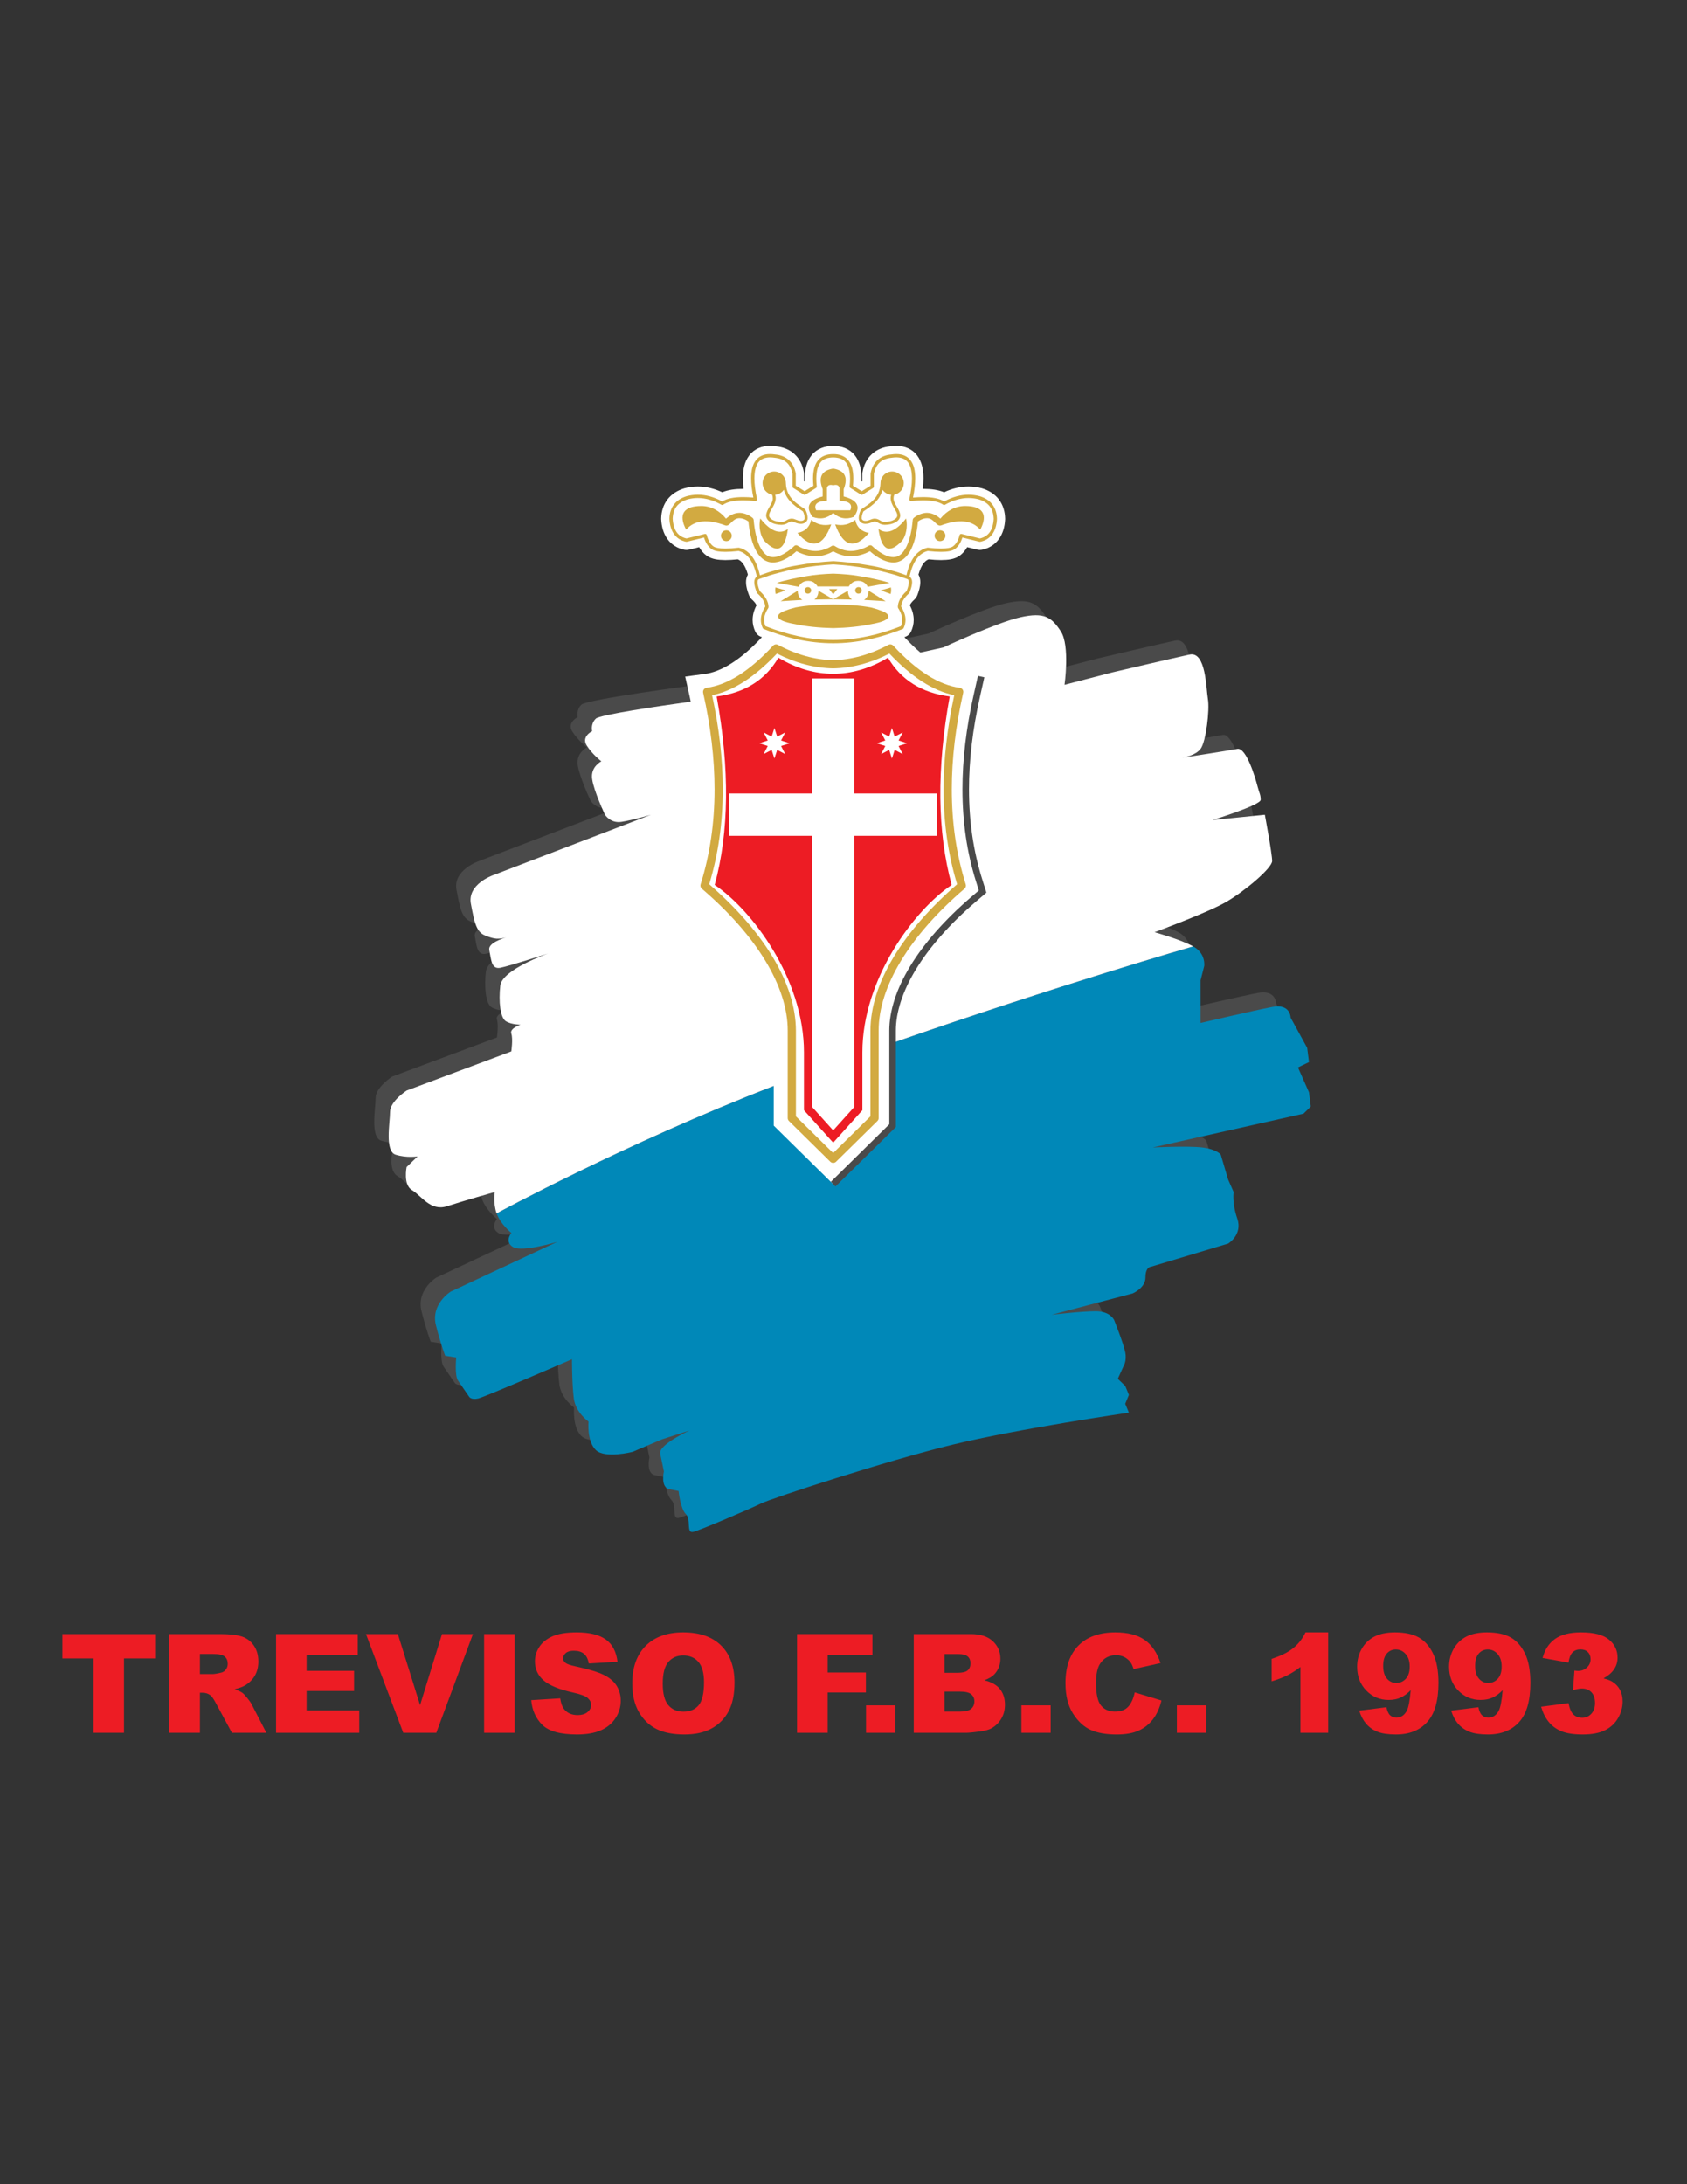 <?xml version="1.0" encoding="iso-8859-1"?>
<!-- Generator: Adobe Illustrator 24.0.1, SVG Export Plug-In . SVG Version: 6.00 Build 0)  -->
<svg version="1.1" id="Layer_1" xmlns="http://www.w3.org/2000/svg" xmlns:xlink="http://www.w3.org/1999/xlink" x="0px" y="0px"
	 viewBox="0 0 612 792" style="enable-background:new 0 0 612 792;" xml:space="preserve">
<rect x="0" y="0" width="612" height="792" fill="#333333" stroke="none"/>
<path style="fill:#ED1C24;" d="M22.639,592.523h33.624v8.84H44.982v26.958H33.92v-26.958H22.639V592.523z"/>
<path style="fill:#ED1C24;" d="M61.416,628.32v-35.798h18.436c3.418,0,6.031,0.293,7.838,0.88c1.807,0.586,3.264,1.672,4.371,3.26
	c1.107,1.586,1.66,3.519,1.66,5.799c0,1.986-0.423,3.699-1.27,5.141c-0.847,1.439-2.012,2.608-3.494,3.504
	c-0.944,0.569-2.24,1.042-3.885,1.416c1.318,0.44,2.278,0.881,2.88,1.32c0.407,0.293,0.997,0.921,1.769,1.882
	c0.773,0.962,1.289,1.703,1.549,2.224l5.357,10.373H84.129l-5.913-10.939c-0.748-1.416-1.416-2.336-2.002-2.759
	c-0.798-0.554-1.701-0.831-2.71-0.831h-0.977v14.529H61.416z M72.526,607.027h4.664c0.505,0,1.481-0.163,2.93-0.488
	c0.732-0.147,1.331-0.521,1.795-1.123c0.464-0.603,0.696-1.294,0.696-2.076c0-1.155-0.366-2.043-1.099-2.661
	c-0.733-0.619-2.108-0.928-4.127-0.928h-4.859V607.027z"/>
<path style="fill:#ED1C24;" d="M100.144,592.523h29.644v7.643H111.23v5.69h17.215v7.301H111.23v7.058h19.095v8.106h-30.181V592.523z
	"/>
<path style="fill:#ED1C24;" d="M132.767,592.523h11.564l8.057,25.762l7.954-25.762h11.227l-13.291,35.798h-11.99L132.767,592.523z"
	/>
<path style="fill:#ED1C24;" d="M175.622,592.523h11.086v35.798h-11.086V592.523z"/>
<path style="fill:#ED1C24;" d="M192.715,616.477l10.524-0.659c0.228,1.709,0.692,3.012,1.392,3.907
	c1.14,1.448,2.768,2.173,4.884,2.173c1.579,0,2.796-0.37,3.65-1.11c0.855-0.741,1.282-1.601,1.282-2.577
	c0-0.928-0.407-1.758-1.221-2.49c-0.814-0.732-2.702-1.425-5.665-2.076c-4.851-1.09-8.31-2.539-10.378-4.346
	c-2.083-1.808-3.126-4.111-3.126-6.911c0-1.839,0.533-3.576,1.6-5.214c1.066-1.635,2.669-2.921,4.81-3.858
	c2.141-0.935,5.075-1.403,8.803-1.403c4.574,0,8.062,0.852,10.463,2.553c2.401,1.701,3.83,4.407,4.286,8.118l-10.427,0.61
	c-0.277-1.611-0.859-2.783-1.746-3.516c-0.887-0.732-2.112-1.1-3.675-1.1c-1.286,0-2.254,0.273-2.906,0.819
	c-0.651,0.545-0.977,1.208-0.977,1.989c0,0.569,0.268,1.083,0.806,1.538c0.521,0.473,1.758,0.912,3.712,1.319
	c4.835,1.041,8.298,2.096,10.39,3.162c2.092,1.067,3.614,2.389,4.566,3.968c0.953,1.579,1.429,3.346,1.429,5.299
	c0,2.295-0.635,4.411-1.905,6.349c-1.27,1.938-3.044,3.406-5.323,4.408c-2.279,1-5.152,1.501-8.62,1.501
	c-6.088,0-10.305-1.172-12.649-3.516C194.351,623.07,193.024,620.092,192.715,616.477z"/>
<path style="fill:#ED1C24;" d="M229.368,610.446c0-5.845,1.628-10.394,4.884-13.65c3.255-3.256,7.79-4.884,13.601-4.884
	c5.958,0,10.549,1.599,13.772,4.799c3.223,3.198,4.835,7.68,4.835,13.442c0,4.184-0.704,7.615-2.112,10.293
	c-1.408,2.678-3.443,4.761-6.104,6.251c-2.662,1.488-5.979,2.233-9.951,2.233c-4.037,0-7.378-0.643-10.024-1.929
	c-2.646-1.286-4.79-3.321-6.434-6.104C230.189,618.113,229.368,614.63,229.368,610.446z M240.429,610.495
	c0,3.614,0.671,6.21,2.015,7.789c1.343,1.579,3.171,2.369,5.482,2.369c2.376,0,4.216-0.773,5.518-2.32
	c1.302-1.546,1.954-4.322,1.954-8.326c0-3.37-0.68-5.832-2.039-7.387c-1.359-1.555-3.203-2.332-5.531-2.332
	c-2.23,0-4.021,0.789-5.372,2.368C241.104,604.235,240.429,606.849,240.429,610.495z"/>
<path style="fill:#ED1C24;" d="M289.145,592.523h27.349v7.692h-16.238v6.251h13.87v7.228h-13.87v14.627h-11.11V592.523z"/>
<path style="fill:#ED1C24;" d="M314.174,618.357h10.622v9.963h-10.622V618.357z"/>
<path style="fill:#ED1C24;" d="M331.486,592.523h20.707c3.451,0,6.102,0.854,7.947,2.564c1.85,1.709,2.772,3.825,2.772,6.349
	c0,2.116-0.659,3.932-1.978,5.445c-0.879,1.01-2.165,1.807-3.858,2.393c2.572,0.618,4.464,1.681,5.678,3.186
	c1.212,1.507,1.818,3.399,1.818,5.678c0,1.856-0.431,3.524-1.294,5.006c-0.862,1.481-2.043,2.653-3.541,3.517
	c-0.928,0.537-2.327,0.928-4.199,1.172c-2.491,0.326-4.144,0.488-4.957,0.488h-19.096V592.523z M342.645,606.563h4.811
	c1.725,0,2.927-0.297,3.602-0.892c0.677-0.593,1.014-1.452,1.014-2.576c0-1.041-0.337-1.855-1.014-2.441
	c-0.675-0.586-1.852-0.879-3.528-0.879h-4.884V606.563z M342.645,620.629h5.641c1.905,0,3.248-0.338,4.029-1.013
	c0.781-0.676,1.172-1.584,1.172-2.724c0-1.059-0.386-1.908-1.16-2.551c-0.772-0.644-2.128-0.966-4.065-0.966h-5.616V620.629z"/>
<path style="fill:#ED1C24;" d="M370.531,618.357h10.623v9.963h-10.623V618.357z"/>
<path style="fill:#ED1C24;" d="M411.652,613.669l9.694,2.931c-0.651,2.719-1.677,4.989-3.076,6.813
	c-1.4,1.823-3.139,3.199-5.213,4.127c-2.077,0.928-4.718,1.392-7.925,1.392c-3.891,0-7.068-0.565-9.536-1.696
	c-2.465-1.13-4.594-3.118-6.385-5.965c-1.791-2.848-2.685-6.492-2.685-10.933c0-5.922,1.575-10.474,4.724-13.653
	c3.151-3.181,7.607-4.771,13.37-4.771c4.51,0,8.054,0.912,10.635,2.735c2.579,1.823,4.497,4.623,5.75,8.399l-9.768,2.174
	c-0.342-1.091-0.699-1.889-1.074-2.394c-0.618-0.847-1.375-1.497-2.271-1.953c-0.895-0.456-1.896-0.684-3.004-0.684
	c-2.507,0-4.428,1.008-5.763,3.024c-1.009,1.496-1.514,3.845-1.514,7.048c0,3.969,0.602,6.689,1.807,8.159
	c1.205,1.471,2.897,2.207,5.079,2.207c2.116,0,3.715-0.595,4.799-1.783C410.378,617.658,411.164,615.933,411.652,613.669z"/>
<path style="fill:#ED1C24;" d="M426.938,618.357h10.622v9.963h-10.622V618.357z"/>
<path style="fill:#ED1C24;" d="M481.832,591.912v36.408h-10.061v-23.856c-1.628,1.237-3.203,2.238-4.726,3.003
	c-1.523,0.766-3.431,1.498-5.726,2.198v-8.156c3.386-1.091,6.016-2.401,7.888-3.932c1.872-1.53,3.337-3.418,4.394-5.665H481.832z"/>
<path style="fill:#ED1C24;" d="M493.089,620.287l9.89-1.246c0.261,1.384,0.7,2.361,1.318,2.931c0.619,0.569,1.376,0.855,2.272,0.855
	c1.595,0,2.841-0.806,3.735-2.417c0.651-1.188,1.14-3.704,1.466-7.546c-1.188,1.221-2.409,2.116-3.663,2.687
	c-1.254,0.569-2.702,0.854-4.347,0.854c-3.207,0-5.914-1.14-8.118-3.419c-2.207-2.278-3.31-5.16-3.31-8.644
	c0-2.377,0.562-4.542,1.685-6.496c1.124-1.953,2.67-3.43,4.64-4.433c1.97-1,4.444-1.501,7.424-1.501
	c3.581,0,6.454,0.615,8.619,1.843c2.165,1.231,3.896,3.185,5.189,5.861c1.296,2.679,1.942,6.215,1.942,10.61
	c0,6.463-1.359,11.196-4.078,14.198c-2.719,3.005-6.487,4.506-11.306,4.506c-2.85,0-5.096-0.329-6.74-0.989
	c-1.644-0.658-3.012-1.623-4.102-2.893C494.514,623.778,493.675,622.191,493.089,620.287z M511.403,604.317
	c0-1.938-0.488-3.455-1.466-4.555c-0.977-1.098-2.165-1.648-3.565-1.648c-1.319,0-2.414,0.497-3.285,1.49
	c-0.871,0.993-1.306,2.482-1.306,4.469c0,2.002,0.452,3.532,1.354,4.59c0.904,1.059,2.031,1.588,3.383,1.588
	c1.399,0,2.564-0.513,3.491-1.539C510.939,607.687,511.403,606.222,511.403,604.317z"/>
<path style="fill:#ED1C24;" d="M526.445,620.287l9.889-1.246c0.261,1.384,0.7,2.361,1.319,2.931
	c0.618,0.569,1.375,0.855,2.271,0.855c1.596,0,2.841-0.806,3.736-2.417c0.651-1.188,1.14-3.704,1.465-7.546
	c-1.189,1.221-2.409,2.116-3.663,2.687c-1.253,0.569-2.702,0.854-4.346,0.854c-3.207,0-5.914-1.14-8.119-3.419
	c-2.207-2.278-3.31-5.16-3.31-8.644c0-2.377,0.563-4.542,1.685-6.496c1.123-1.953,2.67-3.43,4.64-4.433
	c1.97-1,4.444-1.501,7.423-1.501c3.581,0,6.455,0.615,8.62,1.843c2.165,1.231,3.896,3.185,5.188,5.861
	c1.295,2.679,1.941,6.215,1.941,10.61c0,6.463-1.359,11.196-4.078,14.198c-2.719,3.005-6.487,4.506-11.306,4.506
	c-2.849,0-5.096-0.329-6.739-0.989c-1.644-0.658-3.012-1.623-4.102-2.893C527.869,623.778,527.031,622.191,526.445,620.287z
	 M544.759,604.317c0-1.938-0.488-3.455-1.465-4.555c-0.977-1.098-2.165-1.648-3.565-1.648c-1.318,0-2.414,0.497-3.285,1.49
	c-0.87,0.993-1.306,2.482-1.306,4.469c0,2.002,0.452,3.532,1.354,4.59c0.905,1.059,2.032,1.588,3.383,1.588
	c1.4,0,2.565-0.513,3.492-1.539C544.295,607.687,544.759,606.222,544.759,604.317z"/>
<path style="fill:#ED1C24;" d="M569.007,602.876l-9.401-1.685c0.781-2.995,2.282-5.291,4.506-6.886
	c2.221-1.596,5.367-2.394,9.438-2.394c4.672,0,8.05,0.871,10.134,2.613c2.083,1.741,3.125,3.931,3.125,6.568
	c0,1.547-0.423,2.946-1.269,4.2c-0.847,1.253-2.124,2.353-3.834,3.296c1.384,0.342,2.442,0.741,3.175,1.197
	c1.188,0.732,2.111,1.696,2.771,2.894c0.658,1.195,0.988,2.625,0.988,4.285c0,2.084-0.545,4.083-1.636,5.994
	c-1.091,1.914-2.661,3.388-4.713,4.421c-2.051,1.032-4.745,1.55-8.082,1.55c-3.256,0-5.825-0.382-7.704-1.148
	c-1.881-0.765-3.428-1.884-4.64-3.358c-1.214-1.472-2.145-3.324-2.796-5.555l9.938-1.318c0.391,2.003,0.996,3.391,1.818,4.164
	c0.822,0.773,1.868,1.159,3.139,1.159c1.335,0,2.445-0.488,3.333-1.465c0.887-0.977,1.331-2.279,1.331-3.907
	c0-1.66-0.429-2.946-1.282-3.858c-0.856-0.911-2.015-1.367-3.479-1.367c-0.782,0-1.856,0.195-3.224,0.586l0.513-7.105
	c0.554,0.081,0.985,0.122,1.294,0.122c1.303,0,2.389-0.415,3.26-1.245c0.871-0.83,1.307-1.816,1.307-2.955
	c0-1.091-0.325-1.962-0.977-2.612c-0.651-0.651-1.547-0.978-2.686-0.978c-1.173,0-2.125,0.354-2.857,1.064
	C569.764,599.86,569.267,601.102,569.007,602.876z"/>
<path style="fill:#4A4A4A;" d="M252.243,248.418c0,0-39.313,5.155-41.326,7.091c-1.986,1.935-1.333,4.519-1.333,4.519
	s-4.004,1.936-2,5.172c2,3.209,5.347,5.813,5.347,5.813s-3.999,1.921-3.347,6.43c0.686,4.539,4.69,12.917,4.69,12.917
	s1.97,3.222,5.982,2.576c4.008-0.646,10.686-2.576,10.686-2.576l-57.35,21.933c0,0-9.324,3.228-7.994,10.322
	c1.334,7.117,1.991,10.33,5.334,11.622c3.321,1.294,4.652,1.294,7.338,0.649c2.656-0.649-6.678,1.29-6.025,4.52
	c0.674,3.229,0.674,7.087,4.025,6.434c3.33-0.646,17.32-5.151,17.32-5.151s-16.659,5.805-17.32,11.613
	c-0.687,5.808,0,11.613,2,12.908c2.008,1.29,5.321,1.29,5.321,1.29s-3.991,1.3-3.313,3.213c0.648,1.942,0,6.475,0,6.475
	l-38.02,14.191c0,0-5.992,3.88-5.992,7.742c0,3.861-2.007,14.201,2,15.476c3.992,1.28,7.982,0.658,7.982,0.658l-3.991,3.861
	c0,0-1.335,6.455,2.013,8.399c3.312,1.919,6.647,7.743,12.671,5.782c5.991-1.919,17.311-5.151,17.311-5.151
	s-0.661,3.864,0.662,7.735c1.355,3.888,5.363,7.128,5.363,7.128s-2.682,3.194,0.648,5.149c3.326,1.929,15.994-1.955,15.994-1.955
	l-38.669,18.082c0,0-7.333,4.527-5.317,12.266c1.987,7.738,3.326,10.963,3.326,10.963l3.983,0.638c0,0-0.656,6.464,0.69,8.399
	c1.33,1.933,3.999,5.814,3.999,5.814s0.666,1.284,3.326,0.633c2.673-0.633,34-14.185,34-14.185s0,9.031,0.665,14.185
	c0.657,5.176,5.338,8.378,5.338,8.378s-0.678,7.107,2.656,10.339c3.356,3.21,13.347,0.652,13.347,0.652l10.663-4.517l9.982-3.238
	c0,0-11.334,5.166-10.646,8.391c0.664,3.239,1.326,6.462,1.326,6.462s-1.326,5.783,1.991,6.439c3.342,0.661,3.342,0.661,3.342,0.661
	s0.656,6.427,2.661,8.37c2.008,1.947,0,7.095,2.674,6.471c2.682-0.656,20.667-8.414,24.653-10.35
	c4.026-1.92,45.393-15.462,69.369-21.277c24.015-5.824,64-11.605,64-11.605l-1.321-3.236l1.321-3.22l-1.321-3.234l-2.669-2.589
	l1.995-4.503c0,0,1.313-1.943,0.674-5.18c-0.674-3.202-4.008-11.593-4.008-11.593s-1.321-3.248-6.665-3.248
	c-5.342,0-16.002,1.296-16.002,1.296l29.327-7.727c0,0,4.669-1.938,4.669-5.815c0-3.871,2.021-3.871,2.021-3.871l27.988-8.386
	c0,0,5.342-3.225,3.339-9.052c-2.022-5.807-1.34-9.671-1.34-9.671l-1.999-4.511l-2.67-9.039c0,0-1.335-1.935-6.66-2.578
	c-5.364-0.633-17.998,0-17.998,0l54.658-12.266l2.652-2.56l-0.644-5.178l-4.024-9.036l4.024-1.936l-0.683-5.149l-5.99-10.972
	c0,0,0-5.171-6.673-3.871c-6.647,1.273-25.984,5.79-25.984,5.79V350.35l1.326-5.158c0,0,0.657-4.504-3.999-7.09
	c-4.652-2.571-13.994-5.157-13.994-5.157s19.315-7.089,25.979-10.965c6.668-3.88,16.672-12.278,16.672-14.863
	c0-2.559-2.683-16.757-2.683-16.757l-15.31,0.636c0,0,14.664-1.297,14.664-3.224c0-1.935-1.34-5.149-1.983-7.736
	c-0.674-2.594-4.024-14.192-7.342-13.552c-3.339,0.646-20.015,3.221-20.015,3.221s4.677-0.645,6.685-3.221
	c1.983-2.592,3.318-14.212,2.648-18.066c-0.665-3.876-0.665-17.42-6.656-16.128c-6.012,1.286-28.013,6.457-28.013,6.457
	l-17.334,4.501c0,0,2.004-14.204-1.31-19.365c-3.351-5.16-6.007-7.093-14.656-5.16c-8.67,1.937-28.016,10.977-28.016,10.977
	L252.243,248.418z"/>
<path style="fill:#0088B8;" d="M345.532,523.851c-23.993,5.818-65.374,19.36-69.378,21.288c-3.995,1.943-22.006,9.67-24.662,10.334
	c-2.677,0.64-0.668-4.519-2.677-6.455c-1.999-1.936-2.644-8.369-2.644-8.369s0,0-3.343-0.66c-3.326-0.666-1.987-6.446-1.987-6.446
	s-0.69-3.248-1.338-6.464c-0.683-3.228,10.66-8.393,10.66-8.393l-10.012,3.229l-10.647,4.528c0,0-10.016,2.563-13.349-0.652
	c-3.331-3.222-2.652-10.317-2.652-10.317s-4.677-3.239-5.342-8.388c-0.666-5.171-0.666-14.218-0.666-14.218
	s-31.317,13.565-33.982,14.218c-2.683,0.628-3.347-0.652-3.347-0.652s-2.657-3.883-4.004-5.821
	c-1.322-1.925-0.657-8.384-0.657-8.384l-4-0.632c0,0-1.348-3.23-3.351-10.99c-2-7.718,5.338-12.254,5.338-12.254l38.669-18.061
	c0,0-12.664,3.863-15.998,1.928c-3.322-1.928-0.665-5.159-0.665-5.159s-3.999-3.207-5.334-7.086c0,0,54.834-29.792,114.6-51.499
	c74.223-26.995,138.099-45.31,138.099-45.31c4.665,2.582,3.995,7.103,3.995,7.103l-1.316,5.168v15.49c0,0,19.306-4.521,25.97-5.799
	c6.69-1.304,6.69,3.872,6.69,3.872l6.003,10.953l0.665,5.167l-4.007,1.933l4.007,9.036l0.647,5.157l-2.659,2.583l-54.681,12.254
	c0,0,12.693-0.639,18.011,0c5.317,0.656,6.673,2.601,6.673,2.601l2.669,9.022l2,4.527c0,0-0.665,3.871,1.335,9.67
	c1.99,5.809-3.335,9.03-3.335,9.03l-28.017,8.398c0,0-1.969,0-1.969,3.863c0,3.885-4.678,5.824-4.678,5.824l-29.335,7.718
	c0,0,10.655-1.279,16.01-1.279c5.305,0,6.652,3.219,6.652,3.219s3.351,8.391,4.007,11.627c0.657,3.231-0.656,5.166-0.656,5.166
	l-2.034,4.495l2.691,2.588l1.335,3.235l-1.335,3.241l1.335,3.207C409.532,512.233,369.529,518.035,345.532,523.851"/>
<path style="fill:#FFFFFF;" d="M458.856,295.434l-19.005,1.915c0,0,17.491-5.395,17.491-7.332c0-1.926-0.485-2.329-1.151-4.92
	c-0.657-2.58-4.004-14.193-7.329-13.552c-3.172,0.626-18.417,2.974-19.896,3.201c-0.074,0.013-0.127,0.02-0.127,0.02
	s0.052-0.008,0.127-0.02c0.732-0.115,4.757-0.849,6.573-3.201c1.986-2.591,3.337-14.184,2.659-18.067
	c-0.673-3.866-0.673-17.419-6.66-16.122c-6.011,1.29-28.005,6.452-28.005,6.452l-17.346,4.501c0,0,2.004-14.181-1.32-19.329
	c-3.339-5.159-6.005-7.114-14.686-5.159c-8.647,1.922-27.97,10.953-27.97,10.953l-8.33,1.838c-1.87-1.592-3.803-3.445-5.79-5.58
	c0.162-0.063,0.325-0.119,0.486-0.183c0.839-0.335,1.537-0.985,1.92-1.809c0.615-1.296,0.978-2.757,0.977-4.262
	c0-1.844-0.527-3.628-1.42-5.308c0.236-0.521,0.744-1.28,1.713-2.122l0.471-0.528l0.157-0.223l0.326-0.606
	c0.669-1.707,1.13-3.227,1.147-4.874c0-0.011,0-0.06,0-0.084c0.007-0.883-0.199-1.836-0.671-2.693
	c0.497-1.79,1.118-3.087,1.75-3.943c0.659-0.879,1.25-1.321,1.924-1.577c1.675,0.174,3.165,0.264,4.507,0.264
	c2.594-0.04,4.759-0.221,6.764-1.578c1.185-0.866,2.067-1.941,2.723-3.105l3.762,0.924l0.657,0.084l0.264,0.005l0.634-0.056
	c2.514-0.48,4.745-1.874,6.186-3.89c1.453-2.009,2.152-4.489,2.275-7.187l0.002-0.194c-0.044-2.577-0.777-5.015-2.265-6.963
	c-1.48-1.953-3.634-3.306-6.102-4.044l-0.093-0.028c-1.586-0.423-3.202-0.637-4.83-0.637c-2.958-0.002-5.945,0.709-8.857,2.083
	c-2.189-0.904-4.709-1.216-7.594-1.226c-0.05,0-0.101,0-0.15,0c0.165-1.351,0.251-2.625,0.254-3.832
	c-0.01-3.155-0.567-6.01-2.303-8.317c-1.765-2.367-4.651-3.493-7.5-3.458c-0.009,0-0.035-0.001-0.088,0
	c-0.687,0.005-1.394,0.06-2.116,0.165c-2.528,0.218-4.887,1.142-6.681,2.79c-1.829,1.665-2.98,3.988-3.419,6.574l-0.031,0.249
	l-0.01,0.108l-0.011,0.256v2.662l-0.235,0.148l-0.092-0.057c0.013-0.346,0.02-0.686,0.02-1.02c-0.005-3.286-0.626-6.246-2.517-8.556
	c-1.915-2.346-4.853-3.322-7.712-3.3c-0.055-0.001-0.087,0-0.097,0c-2.866-0.027-5.814,0.945-7.737,3.3
	c-1.885,2.313-2.511,5.268-2.517,8.554c0,0.336,0.008,0.676,0.021,1.021l-0.089,0.055l-0.236-0.146v-2.662l-0.015-0.288l-0.01-0.108
	l-0.029-0.214c-0.435-2.588-1.586-4.914-3.425-6.581c-1.802-1.647-4.169-2.568-6.711-2.788c-0.717-0.106-1.434-0.16-2.133-0.16v0
	c-0.014,0-0.028,0-0.044,0c-2.847-0.037-5.731,1.091-7.497,3.466c-1.729,2.298-2.286,5.152-2.294,8.305
	c0,1.208,0.086,2.482,0.251,3.833c-0.047,0-0.095,0-0.143,0c-2.889,0.012-5.411,0.324-7.6,1.228c-2.915-1.374-5.9-2.085-8.854-2.083
	c-1.629,0-3.241,0.212-4.806,0.63l-0.093,0.027c-2.478,0.742-4.633,2.092-6.119,4.038c-1.493,1.938-2.229,4.367-2.275,6.925
	l0.002,0.198c0.124,2.719,0.82,5.209,2.273,7.226c1.441,2.023,3.677,3.42,6.192,3.9l0.633,0.056l0.261-0.005l0.658-0.084
	l3.763-0.924c0.652,1.161,1.524,2.229,2.691,3.083c2.037,1.374,4.196,1.559,6.783,1.6c1.351-0.002,2.842-0.089,4.52-0.264
	c0.674,0.255,1.266,0.698,1.926,1.579c0.631,0.853,1.253,2.153,1.75,3.946c-0.473,0.856-0.684,1.808-0.674,2.687
	c0.002,0-0.002,0.066,0.004,0.205c0.039,1.601,0.493,3.088,1.143,4.753l0.34,0.622l0.157,0.224l0.458,0.508
	c0.968,0.843,1.477,1.604,1.712,2.124c-0.891,1.681-1.422,3.464-1.422,5.309c-0.003,1.504,0.365,2.963,0.985,4.275
	c0.372,0.791,1.071,1.469,1.911,1.795c0.162,0.064,0.325,0.12,0.487,0.183c-7.998,8.596-15.124,12.639-20.76,13.346l-7.084,0.952
	l1.567,6.975c0.159,0.708,0.298,1.407,0.448,2.11c-11.371,1.578-32.961,4.736-34.435,6.165c-2.008,1.936-1.326,4.531-1.326,4.531
	s-3.996,1.933-2.005,5.154c2.005,3.223,5.338,5.794,5.338,5.794s-4.016,1.947-3.333,6.46c0.661,4.513,4.659,12.916,4.659,12.916
	s2.005,3.221,5.996,2.563c4.02-0.623,10.676-2.563,10.676-2.563l-57.327,21.94c0,0-9.338,3.223-8.004,10.326
	c1.335,7.102,1.996,10.321,5.348,11.599c3.321,1.307,4.665,1.307,7.321,0.647c0.057-0.014,0.102-0.025,0.148-0.036
	c0.397-0.113,0.471-0.118,0,0c-1.384,0.393-6.646,2.098-6.143,4.55c0.669,3.235,0.669,7.098,3.995,6.459
	c3.338-0.651,17.337-5.172,17.337-5.172s-16.671,5.81-17.337,11.63c-0.656,5.813,0,11.621,2,12.901
	c1.999,1.278,5.343,1.278,5.343,1.278s-4.004,1.3-3.343,3.227c0.665,1.942,0,6.458,0,6.458l-37.982,14.2
	c0,0-6.012,3.875-6.012,7.754c0,3.852-1.996,14.189,1.986,15.485c4.026,1.28,8.012,0.641,8.012,0.641l-3.986,3.853
	c0,0-1.348,6.477,1.986,8.4c3.361,1.952,6.652,7.741,12.66,5.814c5.999-1.952,17.336-5.158,17.336-5.158s-0.664,3.871,0.665,7.743
	c0,0,46.506-25.267,100.541-46.216v14.405l21.55,21.212l4.594-4.521l16.96-16.688v-30.013
	c61.093-21.234,109.054-34.986,109.054-34.986c-4.665-2.56-14.003-5.145-14.003-5.145s19.319-7.094,25.984-10.98
	c6.677-3.873,16.667-12.258,16.667-14.845C461.509,309.619,458.856,295.434,458.856,295.434z"/>
<path style="fill:#4A4A4A;" d="M301.416,428.524l4.595-4.522l16.604-16.339v-33.913h0.001c-0.001-0.025-0.001-0.043-0.001-0.052l0,0
	c0.003-7.116,2.539-15.083,7.599-23.393l0,0c5.059-8.317,12.597-16.9,22.2-25.119l0,0l2.686-2.302l-1.06-3.373
	c-3.254-10.363-4.883-21.445-4.885-33.297l0,0c0-10.761,1.347-22.157,4.051-34.173l0,0l1.568-6.974l2.321,0.52l-1.566,6.976
	c-2.672,11.867-3.993,23.088-3.993,33.65l0,0c0.003,11.634,1.6,22.468,4.777,32.583l0,0l1.53,4.873l-3.883,3.325
	c-9.447,8.086-16.826,16.505-21.713,24.549l0,0c-4.897,8.035-7.255,15.612-7.251,22.154l0,0h-0.001l0.001,0.008v34.955
	l-17.315,17.037l-4.593,4.521v0.003L301.416,428.524L301.416,428.524z"/>
<path style="fill:#D2AA41;" d="M301.209,421.247l-15.003-14.767c-0.283-0.277-0.444-0.661-0.444-1.062l0,0v-31.67
	c0.039-16.072-11.43-34.637-31.153-51.499l0,0c-0.455-0.39-0.63-1.007-0.452-1.577l0,0c3.383-10.771,5.062-22.255,5.064-34.458l0,0
	c0-11.082-1.385-22.762-4.143-35.021l0,0c-0.091-0.405-0.005-0.836,0.231-1.177l0,0c0.238-0.34,0.612-0.57,1.024-0.626l0,0
	c7.461-0.99,15.546-5.978,24.109-15.252l0,0c0.461-0.498,1.197-0.624,1.794-0.301l0,0c6.726,3.593,13.519,5.423,19.991,5.539l0,0
	c6.525-0.115,13.318-1.946,20.044-5.539l0,0c0.598-0.322,1.332-0.197,1.795,0.301l0,0c8.563,9.274,16.648,14.262,24.109,15.252l0,0
	c0.417,0.056,0.783,0.282,1.022,0.626l0,0c0.24,0.343,0.323,0.765,0.229,1.177l0,0c-2.755,12.257-4.143,23.936-4.139,35.021l0,0
	c0,12.207,1.678,23.691,5.061,34.458l0,0c0.181,0.57,0.002,1.187-0.451,1.577l0,0c-19.722,16.862-31.188,35.427-31.151,51.499l0,0
	v31.67c0,0.396-0.163,0.784-0.444,1.062l0,0l-15.005,14.767c-0.291,0.284-0.667,0.428-1.044,0.428l0,0
	C301.876,421.675,301.499,421.531,301.209,421.247L301.209,421.247z"/>
<path style="fill:#FFFFFF;" d="M288.738,373.749v31.046l13.515,13.302l13.514-13.302v-31.046
	c0.04-17.293,11.849-36.098,31.454-53.121l0,0c-3.289-10.802-4.912-22.284-4.91-34.413l0,0c0-10.867,1.302-22.252,3.875-34.139l0,0
	c-7.724-1.54-15.528-6.64-23.527-15.084l0,0c-6.764,3.444-13.669,5.243-20.431,5.36l0,0c-6.711-0.118-13.614-1.917-20.379-5.36l0,0
	c-7.997,8.444-15.804,13.544-23.526,15.084l0,0c2.572,11.889,3.876,23.274,3.876,34.139l0,0c0,12.127-1.624,23.606-4.911,34.413l0,0
	C276.893,337.651,288.701,356.456,288.738,373.749L288.738,373.749z"/>
<path style="fill:#ED1C24;" d="M259.984,252.536c10.24-1.311,17.742-6.073,22.386-14.051c6.511,3.907,13.255,5.833,19.885,5.833
	c6.631,0,13.375-1.926,19.884-5.833c4.645,7.978,12.145,12.741,22.386,14.051c-4.763,26.314-4.525,49.056,0.715,68.345
	c-13.407,8.991-32.388,33.917-32.388,60.726v20.957l-10.597,11.774l-10.598-11.774v-20.957c0-26.809-18.98-51.735-32.387-60.726
	C264.51,301.592,264.748,278.85,259.984,252.536z"/>
<polygon style="fill:#FFFFFF;" points="339.999,287.721 309.935,287.721 309.935,245.987 294.575,245.987 294.575,287.721 
	264.509,287.721 264.509,303.082 294.575,303.082 294.575,401.354 302.254,409.888 309.935,401.353 309.935,303.082 
	339.999,303.082 "/>
<path style="fill:#D2AA41;" d="M355.418,179.93c-1.347-0.359-2.693-0.539-4.063-0.539c-2.884,0-5.847,0.798-8.833,2.436
	c-1.783-1.084-4.298-1.576-7.621-1.578c-1.13,0-2.355,0.057-3.679,0.173c0.537-2.663,0.81-4.985,0.81-6.982
	c-0.003-2.805-0.53-4.986-1.693-6.512c-1.163-1.533-2.961-2.294-5.165-2.287c-0.574,0.002-1.177,0.049-1.811,0.145
	c-4.098,0.332-6.814,2.778-7.523,6.912l-0.01,0.108v4.314l-3.216,2.006l-3.177-1.986c0.086-0.925,0.13-1.791,0.13-2.6
	c0-2.925-0.579-5.141-1.835-6.662c-1.256-1.523-3.155-2.226-5.474-2.218c-2.321-0.008-4.224,0.695-5.481,2.218
	c-1.252,1.521-1.833,3.736-1.835,6.662c0,0.811,0.046,1.675,0.135,2.6l-3.18,1.986l-3.214-2.006v-4.314l-0.009-0.108
	c-0.71-4.134-3.428-6.581-7.559-6.915c-0.601-0.094-1.206-0.14-1.778-0.14c-2.206-0.01-4.004,0.752-5.166,2.284
	c-1.162,1.526-1.69,3.707-1.692,6.512c0,1.997,0.27,4.321,0.81,6.982c-1.325-0.116-2.551-0.174-3.682-0.177
	c-3.32,0.002-5.835,0.497-7.618,1.582c-2.988-1.639-5.952-2.436-8.833-2.436c-1.369,0-2.72,0.179-4.038,0.531
	c-4.024,1.215-6.191,4.055-6.279,8.177c0.207,4.597,2.336,7.598,6.072,8.34l0.263-0.005l6.224-1.528
	c0.518,1.736,1.368,3.207,2.691,4.171c1.038,0.731,2.667,1.02,5.045,1.032c1.35-0.003,2.942-0.105,4.793-0.316
	c3.132,0.779,5.436,3.724,6.631,9.291c-0.642,0.43-0.96,1.19-0.939,2.026c0.003,1.01,0.328,2.25,0.936,3.779l0.159,0.225
	c1.879,1.658,2.829,3.364,2.891,4.861c-1.057,1.665-1.593,3.257-1.593,4.802c0,1.035,0.244,2.04,0.7,3.005
	c0.066,0.137,0.177,0.243,0.32,0.3c8.15,3.235,16.56,5.163,25.223,5.163c8.663,0,17.074-1.928,25.226-5.163
	c0.142-0.057,0.254-0.163,0.318-0.3c0.456-0.963,0.698-1.967,0.698-3.005c0-1.547-0.535-3.139-1.591-4.801
	c0.063-1.499,1.012-3.205,2.893-4.863l0.156-0.225c0.609-1.529,0.935-2.77,0.938-3.779c0.021-0.846-0.305-1.613-0.939-2.031
	c1.195-5.565,3.5-8.508,6.63-9.286c1.852,0.21,3.441,0.316,4.795,0.316c2.375-0.01,4.003-0.295,5.045-1.032
	c1.323-0.964,2.172-2.435,2.69-4.171l6.224,1.528l0.263,0.005c3.737-0.742,5.865-3.743,6.07-8.291
	C361.584,183.978,359.418,181.138,355.418,179.93z"/>
<path style="fill:#FFFFFF;" d="M328.901,214.322c-2.03,1.824-3.184,3.828-3.189,5.825l0.096,0.326
	c1.037,1.588,1.498,3.001,1.498,4.306c0,0.78-0.163,1.533-0.488,2.288c-7.973,3.137-16.156,4.986-24.564,4.986
	c-8.402,0-16.591-1.849-24.561-4.986c-0.326-0.756-0.489-1.51-0.489-2.288c0-1.304,0.46-2.712,1.497-4.306l0.098-0.326
	c-0.007-1.999-1.161-4.002-3.191-5.829c-0.545-1.387-0.802-2.483-0.797-3.207c0.022-0.768,0.2-0.987,0.517-1.128
	c1.775-0.59,3.553-1.3,5.291-1.763c3.098-0.835,6.17-1.662,9.34-2.13c4.039-0.714,8.185-1.187,12.33-1.423
	c4.076,0.237,8.221,0.709,12.244,1.421c3.186,0.471,6.261,1.297,9.358,2.132c1.737,0.463,3.514,1.172,5.323,1.776
	c0.281,0.126,0.463,0.346,0.485,1.115C329.704,211.836,329.448,212.934,328.901,214.322z"/>
<path style="fill:#FFFFFF;" d="M355.485,195.244l-6.648-1.631c-0.321-0.079-0.643,0.115-0.722,0.434
	c-0.455,1.826-1.237,3.23-2.393,4.066c-0.616,0.468-2.077,0.815-4.345,0.806c-1.313,0-2.902-0.106-4.76-0.32l-0.205,0.012
	c-3.763,0.88-6.323,4.317-7.572,9.997c-1.534-0.535-3.074-1.12-4.642-1.536c-3.096-0.835-6.212-1.674-9.472-2.157
	c-4.059-0.716-8.247-1.197-12.437-1.435c-4.258,0.238-8.449,0.719-12.521,1.437c-3.241,0.481-6.362,1.32-9.456,2.155
	c-1.573,0.419-3.119,1.006-4.642,1.536c-1.249-5.679-3.81-9.116-7.572-9.997l-0.204-0.012c-1.863,0.216-3.446,0.32-4.76,0.32
	c-2.268,0.009-3.729-0.339-4.349-0.806c-1.151-0.836-1.933-2.241-2.389-4.066c-0.082-0.319-0.402-0.513-0.72-0.434l-6.651,1.631
	c-3.088-0.718-4.728-2.949-4.994-7.159c0.152-3.687,1.793-5.846,5.416-7.02c1.199-0.317,2.444-0.481,3.709-0.484
	c2.753,0.002,5.613,0.784,8.561,2.458c0.196,0.11,0.442,0.101,0.628-0.027c1.47-1.014,3.861-1.577,7.262-1.574
	c1.309,0,2.76,0.081,4.367,0.247c0.192,0.02,0.378-0.054,0.506-0.197c0.128-0.142,0.179-0.336,0.138-0.523
	c-0.637-2.938-0.951-5.45-0.949-7.526c0.086-5.355,1.842-7.546,5.667-7.607c0.508,0,1.051,0.042,1.636,0.132
	c3.745,0.381,5.792,2.207,6.519,5.897v4.586c0,0.204,0.104,0.396,0.279,0.504l3.81,2.383c0.195,0.12,0.436,0.12,0.632,0l3.81-2.383
	c0.193-0.121,0.3-0.342,0.279-0.567c-0.114-1.029-0.168-1.977-0.168-2.845c0.096-5.571,1.984-7.61,6.124-7.688
	c4.135,0.079,6.025,2.118,6.12,7.688c0,0.868-0.056,1.815-0.167,2.845c-0.021,0.226,0.084,0.447,0.279,0.567l3.809,2.383
	c0.193,0.12,0.438,0.12,0.631,0l3.811-2.383c0.175-0.108,0.279-0.3,0.279-0.504v-4.586c0.728-3.69,2.772-5.516,6.483-5.895
	c0.618-0.091,1.163-0.135,1.67-0.135c3.823,0.062,5.579,2.252,5.665,7.607c0,2.076-0.312,4.586-0.944,7.526
	c-0.042,0.187,0.01,0.381,0.138,0.523c0.128,0.143,0.314,0.214,0.502,0.197c1.607-0.166,3.059-0.247,4.367-0.246
	c3.4-0.004,5.793,0.558,7.263,1.572c0.188,0.128,0.433,0.137,0.631,0.027c2.948-1.672,5.805-2.456,8.561-2.456
	c1.263,0,2.509,0.164,3.734,0.488c3.598,1.168,5.239,3.327,5.391,7.063C360.216,192.295,358.576,194.526,355.485,195.244z"/>
<path style="fill:#D2AA41;" d="M281.301,213.004c-0.12,0.834-0.12,1.548,0.119,2.381l3.572-1.31L281.301,213.004z"/>
<path style="fill:#D2AA41;" d="M302.258,215.504l1.488-1.904h-2.978L302.258,215.504z"/>
<path style="fill:#D2AA41;" d="M302.258,217.291L302.258,217.291l-5.358-3.095c0,0,0,0.119,0,0.238c0,0.952-0.358,1.905-1.072,2.619
	c-0.118,0.12-0.237,0.238-0.358,0.358C297.731,217.41,299.994,217.291,302.258,217.291z"/>
<path style="fill:#D2AA41;" d="M291.064,217.529c-0.237-0.119-0.358-0.238-0.596-0.477c-0.714-0.714-1.072-1.667-1.072-2.619
	c0-0.12,0-0.238,0-0.238l-6.191,3.811C285.825,217.886,288.445,217.648,291.064,217.529z"/>
<path style="fill:#D2AA41;" d="M294.278,214.076c0,0.658-0.532,1.19-1.19,1.19c-0.656,0-1.191-0.533-1.191-1.19
	c0-0.658,0.535-1.191,1.191-1.191C293.746,212.885,294.278,213.418,294.278,214.076z"/>
<path style="fill:#D2AA41;" d="M323.213,213.004c0.119,0.834,0.119,1.548-0.118,2.381l-3.572-1.31L323.213,213.004z"/>
<path style="fill:#D2AA41;" d="M302.258,217.291L302.258,217.291l5.357-3.095c0,0,0,0.119,0,0.238c0,0.952,0.356,1.905,1.07,2.619
	c0.121,0.12,0.239,0.238,0.358,0.358C306.78,217.41,304.518,217.291,302.258,217.291z"/>
<path style="fill:#D2AA41;" d="M313.448,217.529c0.239-0.119,0.358-0.238,0.596-0.477c0.716-0.714,1.071-1.667,1.071-2.619
	c0-0.12,0-0.238,0-0.238l6.193,3.811C318.688,217.886,316.069,217.648,313.448,217.529z"/>
<path style="fill:#D2AA41;" d="M290.469,211.694c0.714-0.714,1.668-1.071,2.74-1.071c1.069,0,1.904,0.357,2.618,1.071
	c0.358,0.358,0.596,0.595,0.714,0.953h5.717h5.714c0.118-0.358,0.357-0.595,0.714-0.953c0.716-0.714,1.549-1.071,2.621-1.071
	c1.071,0,2.023,0.357,2.737,1.071c0.358,0.358,0.595,0.715,0.716,1.072l7.977-1.429c-3.572-1.071-7.025-1.786-10.598-2.381
	c-3.332-0.595-6.667-0.833-9.881-0.952c-3.217,0.119-6.549,0.357-9.884,0.952c-3.572,0.596-7.026,1.311-10.598,2.381l7.978,1.429
	C289.874,212.409,290.11,212.052,290.469,211.694z"/>
<path style="fill:#D2AA41;" d="M319.046,221.22c-0.835-0.357-1.904-0.595-3.096-0.952c-3.93-0.714-8.456-1.071-13.692-1.071
	c-5.24,0-9.766,0.357-13.693,1.071c-1.19,0.357-2.263,0.595-3.096,0.952c-2.145,0.715-3.215,1.429-3.215,2.263
	c0,1.191,2.143,2.143,6.311,2.858c3.928,0.832,8.453,1.309,13.693,1.428c5.236-0.119,9.763-0.595,13.692-1.428
	c4.168-0.715,6.31-1.668,6.31-2.858C322.26,222.649,321.188,221.935,319.046,221.22z"/>
<path style="fill:#D2AA41;" d="M310.234,214.076c0,0.658,0.532,1.19,1.19,1.19s1.19-0.533,1.19-1.19c0-0.658-0.532-1.191-1.19-1.191
	S310.234,213.418,310.234,214.076z"/>
<path style="fill:#D2AA41;" d="M294.278,188.476c-0.596,2.739-2.261,4.287-5,4.763c5.239,6.073,9.288,5.001,12.265-3.095
	C298.923,190.738,296.423,190.262,294.278,188.476z"/>
<path style="fill:#D2AA41;" d="M275.823,188c-0.714,2.738,0.005,6.63,1.667,8.335c4.524,4.643,7.263,3.095,8.335-4.524
	C282.849,193.953,279.515,192.643,275.823,188z"/>
<path style="fill:#D2AA41;" d="M310.234,188.476c0.595,2.739,2.263,4.287,5,4.763c-5.237,6.073-9.286,5.001-12.263-3.095
	C305.59,190.738,308.09,190.262,310.234,188.476z"/>
<path style="fill:#D2AA41;" d="M328.69,188c0.714,2.738-0.008,6.63-1.668,8.335c-4.523,4.643-7.263,3.095-8.335-4.524
	C321.664,193.953,324.999,192.643,328.69,188z"/>
<path style="fill:#D2AA41;" d="M306.066,180.022v-2.62c1.668-4.286,0.477-6.787-3.809-7.501c-4.289,0.715-5.477,3.215-3.813,7.501
	v2.62c-5.118,1.309-6.309,3.811-3.69,7.382c2.858,1.071,5.358,0.596,7.503-1.429c2.142,2.024,4.642,2.5,7.5,1.429
	C312.378,183.833,311.188,181.331,306.066,180.022z M308.448,185.023h-6.19h-6.193c-0.951-2.143,0.358-3.333,3.93-3.454v-4.643
	c0.237-0.953,0.951-1.311,2.264-0.953c1.309-0.357,2.023,0,2.26,0.953v4.643C308.09,181.69,309.401,182.88,308.448,185.023z"/>
<path style="fill:#D2AA41;" d="M350.123,183.476c-3.691,0-6.715,1.833-8.978,4.571h-0.007c-0.933-0.833-2.635-2.054-4.837-2.098
	c-2.788,0.033-4.77,1.827-4.852,1.876c-0.189,0.163-0.309,0.397-0.33,0.649c-0.3,3.606-1.027,7.129-2.237,9.646
	c-1.239,2.54-2.77,3.904-4.788,3.904c-1.714,0.015-3.69-0.954-5.188-1.988c-1.502-1.023-2.505-2.037-2.507-2.04
	c-0.323-0.329-0.833-0.382-1.219-0.128c-0.007-0.007-0.705,0.466-1.909,0.955c-1.205,0.49-2.867,0.972-4.653,0.97
	c-1.575,0.002-3.047-0.451-4.114-0.913c-1.072-0.461-1.693-0.896-1.695-0.896c-0.167-0.117-0.36-0.157-0.551-0.157
	c-0.193,0-0.387,0.04-0.554,0.157c-0.003,0-0.623,0.435-1.693,0.896c-1.069,0.462-2.542,0.915-4.116,0.913
	c-1.786,0.002-3.449-0.48-4.653-0.97c-1.202-0.488-1.902-0.961-1.907-0.955c-0.389-0.254-0.898-0.201-1.221,0.128
	c-0.003,0.003-1.005,1.017-2.507,2.04c-1.497,1.034-3.473,2.003-5.189,1.988c-2.017,0-3.547-1.364-4.787-3.904
	c-1.21-2.517-1.936-6.04-2.236-9.646c-0.022-0.251-0.142-0.486-0.332-0.649c-0.082-0.049-2.061-1.843-4.851-1.876
	c-2.202,0.044-3.905,1.264-4.836,2.098h-0.008c-2.262-2.738-5.285-4.571-8.977-4.571c-6.549,0-8.335,3.214-5.477,8.572
	c2.977-3.452,7.74-3.929,14.169-1.547c1.721,0.637,2.538-2.614,5.129-2.614c0.936-0.004,1.851,0.338,2.527,0.703
	c0.317,0.172,0.581,0.344,0.764,0.474c0.338,3.609,1.067,7.134,2.383,9.89c1.333,2.836,3.488,5.008,6.532,5.006
	c3.774-0.064,7.208-2.901,8.515-4.088c1.175,0.637,3.798,1.847,6.963,1.857c2.931-0.013,5.325-1.21,6.363-1.815
	c1.034,0.604,3.43,1.802,6.36,1.815c3.165-0.01,5.788-1.22,6.963-1.857c1.307,1.187,4.741,4.024,8.514,4.088
	c3.044,0.002,5.2-2.17,6.532-5.006c1.316-2.756,2.047-6.28,2.384-9.89c0.184-0.13,0.446-0.302,0.766-0.474
	c0.674-0.364,1.591-0.707,2.525-0.703c2.591,0,3.407,3.252,5.128,2.614c6.43-2.381,11.193-1.905,14.17,1.547
	C358.457,186.69,356.672,183.476,350.123,183.476z"/>
<path style="fill:#D2AA41;" d="M263.5,192.286c-1.085,0-1.965,0.88-1.965,1.965c0,1.085,0.88,1.965,1.965,1.965
	c1.085,0,1.964-0.88,1.964-1.965C265.464,193.166,264.585,192.286,263.5,192.286z"/>
<path style="fill:#D2AA41;" d="M341.014,192.286c1.086,0,1.965,0.88,1.965,1.965c0,1.085-0.879,1.965-1.965,1.965
	c-1.084,0-1.966-0.88-1.966-1.965C339.048,193.166,339.93,192.286,341.014,192.286z"/>
<path style="fill:#D2AA41;" d="M292.164,184.805l-0.137-0.149c-2.205-1.663-6.77-3.756-6.934-9.45c0-2.335-1.892-4.227-4.227-4.227
	c-2.335,0-4.227,1.892-4.227,4.227c0,2.057,1.472,3.768,3.418,4.146c0.204,0.452,0.285,0.872,0.287,1.279
	c0.073,2.062-2.324,3.95-2.424,6.313c0.107,2.135,2.704,3.333,5.633,3.363c2.061-0.066,2.582-1.281,3.649-1.19
	c0.758-0.057,1.576,0.789,3.384,0.818c1.211-0.002,2.391-0.765,2.396-2.061C292.978,186.156,292.183,184.852,292.164,184.805z
	 M290.588,188.863c-1.396,0.027-1.991-0.763-3.384-0.82c-1.84,0.091-2.213,1.256-3.649,1.192c-1.328,0-2.525-0.304-3.346-0.759
	c-0.834-0.466-1.223-1.035-1.216-1.533c-0.1-1.55,2.351-3.577,2.424-6.313c0-0.401-0.068-0.814-0.2-1.232
	c1.301-0.109,2.439-0.788,3.137-1.807c1.175,4.551,5.186,6.545,6.936,7.852c0.061,0.111,0.17,0.333,0.283,0.641
	c0.17,0.465,0.338,1.103,0.338,1.79C291.911,188.425,291.432,188.838,290.588,188.863z"/>
<path style="fill:#D2AA41;" d="M312.348,184.805l0.138-0.149c2.205-1.663,6.772-3.756,6.933-9.45c0-2.335,1.892-4.227,4.227-4.227
	c2.335,0,4.229,1.892,4.229,4.227c0,2.057-1.473,3.768-3.421,4.146c-0.203,0.452-0.284,0.872-0.286,1.279
	c-0.072,2.062,2.323,3.95,2.426,6.313c-0.109,2.135-2.705,3.333-5.636,3.363c-2.061-0.066-2.581-1.281-3.647-1.19
	c-0.76-0.057-1.579,0.789-3.386,0.818c-1.212-0.002-2.391-0.765-2.396-2.061C311.534,186.156,312.329,184.852,312.348,184.805z
	 M313.925,188.863c1.395,0.027,1.991-0.763,3.386-0.82c1.838,0.091,2.212,1.256,3.647,1.192c1.331,0,2.526-0.304,3.347-0.759
	c0.835-0.466,1.224-1.035,1.217-1.533c0.1-1.55-2.352-3.577-2.426-6.313c0-0.401,0.069-0.814,0.202-1.232
	c-1.302-0.109-2.44-0.788-3.14-1.807c-1.174,4.551-5.184,6.545-6.935,7.852c-0.061,0.111-0.168,0.333-0.284,0.641
	c-0.167,0.465-0.337,1.103-0.337,1.79C312.602,188.425,313.081,188.838,313.925,188.863z"/>
<polygon style="fill:#FFFFFF;" points="286.478,269.503 283.354,268.503 284.856,265.588 281.94,267.089 280.941,263.966 
	279.941,267.089 277.026,265.588 278.528,268.503 275.404,269.503 278.528,270.502 277.026,273.419 279.941,271.917 280.941,275.04 
	281.94,271.917 284.856,273.418 283.354,270.502 "/>
<polygon style="fill:#FFFFFF;" points="318.032,269.503 321.155,268.503 319.652,265.588 322.569,267.089 323.568,263.966 
	324.566,267.089 327.483,265.588 325.98,268.503 329.103,269.503 325.98,270.502 327.483,273.419 324.566,271.917 323.568,275.04 
	322.569,271.917 319.652,273.418 321.155,270.502 "/>
</svg>
